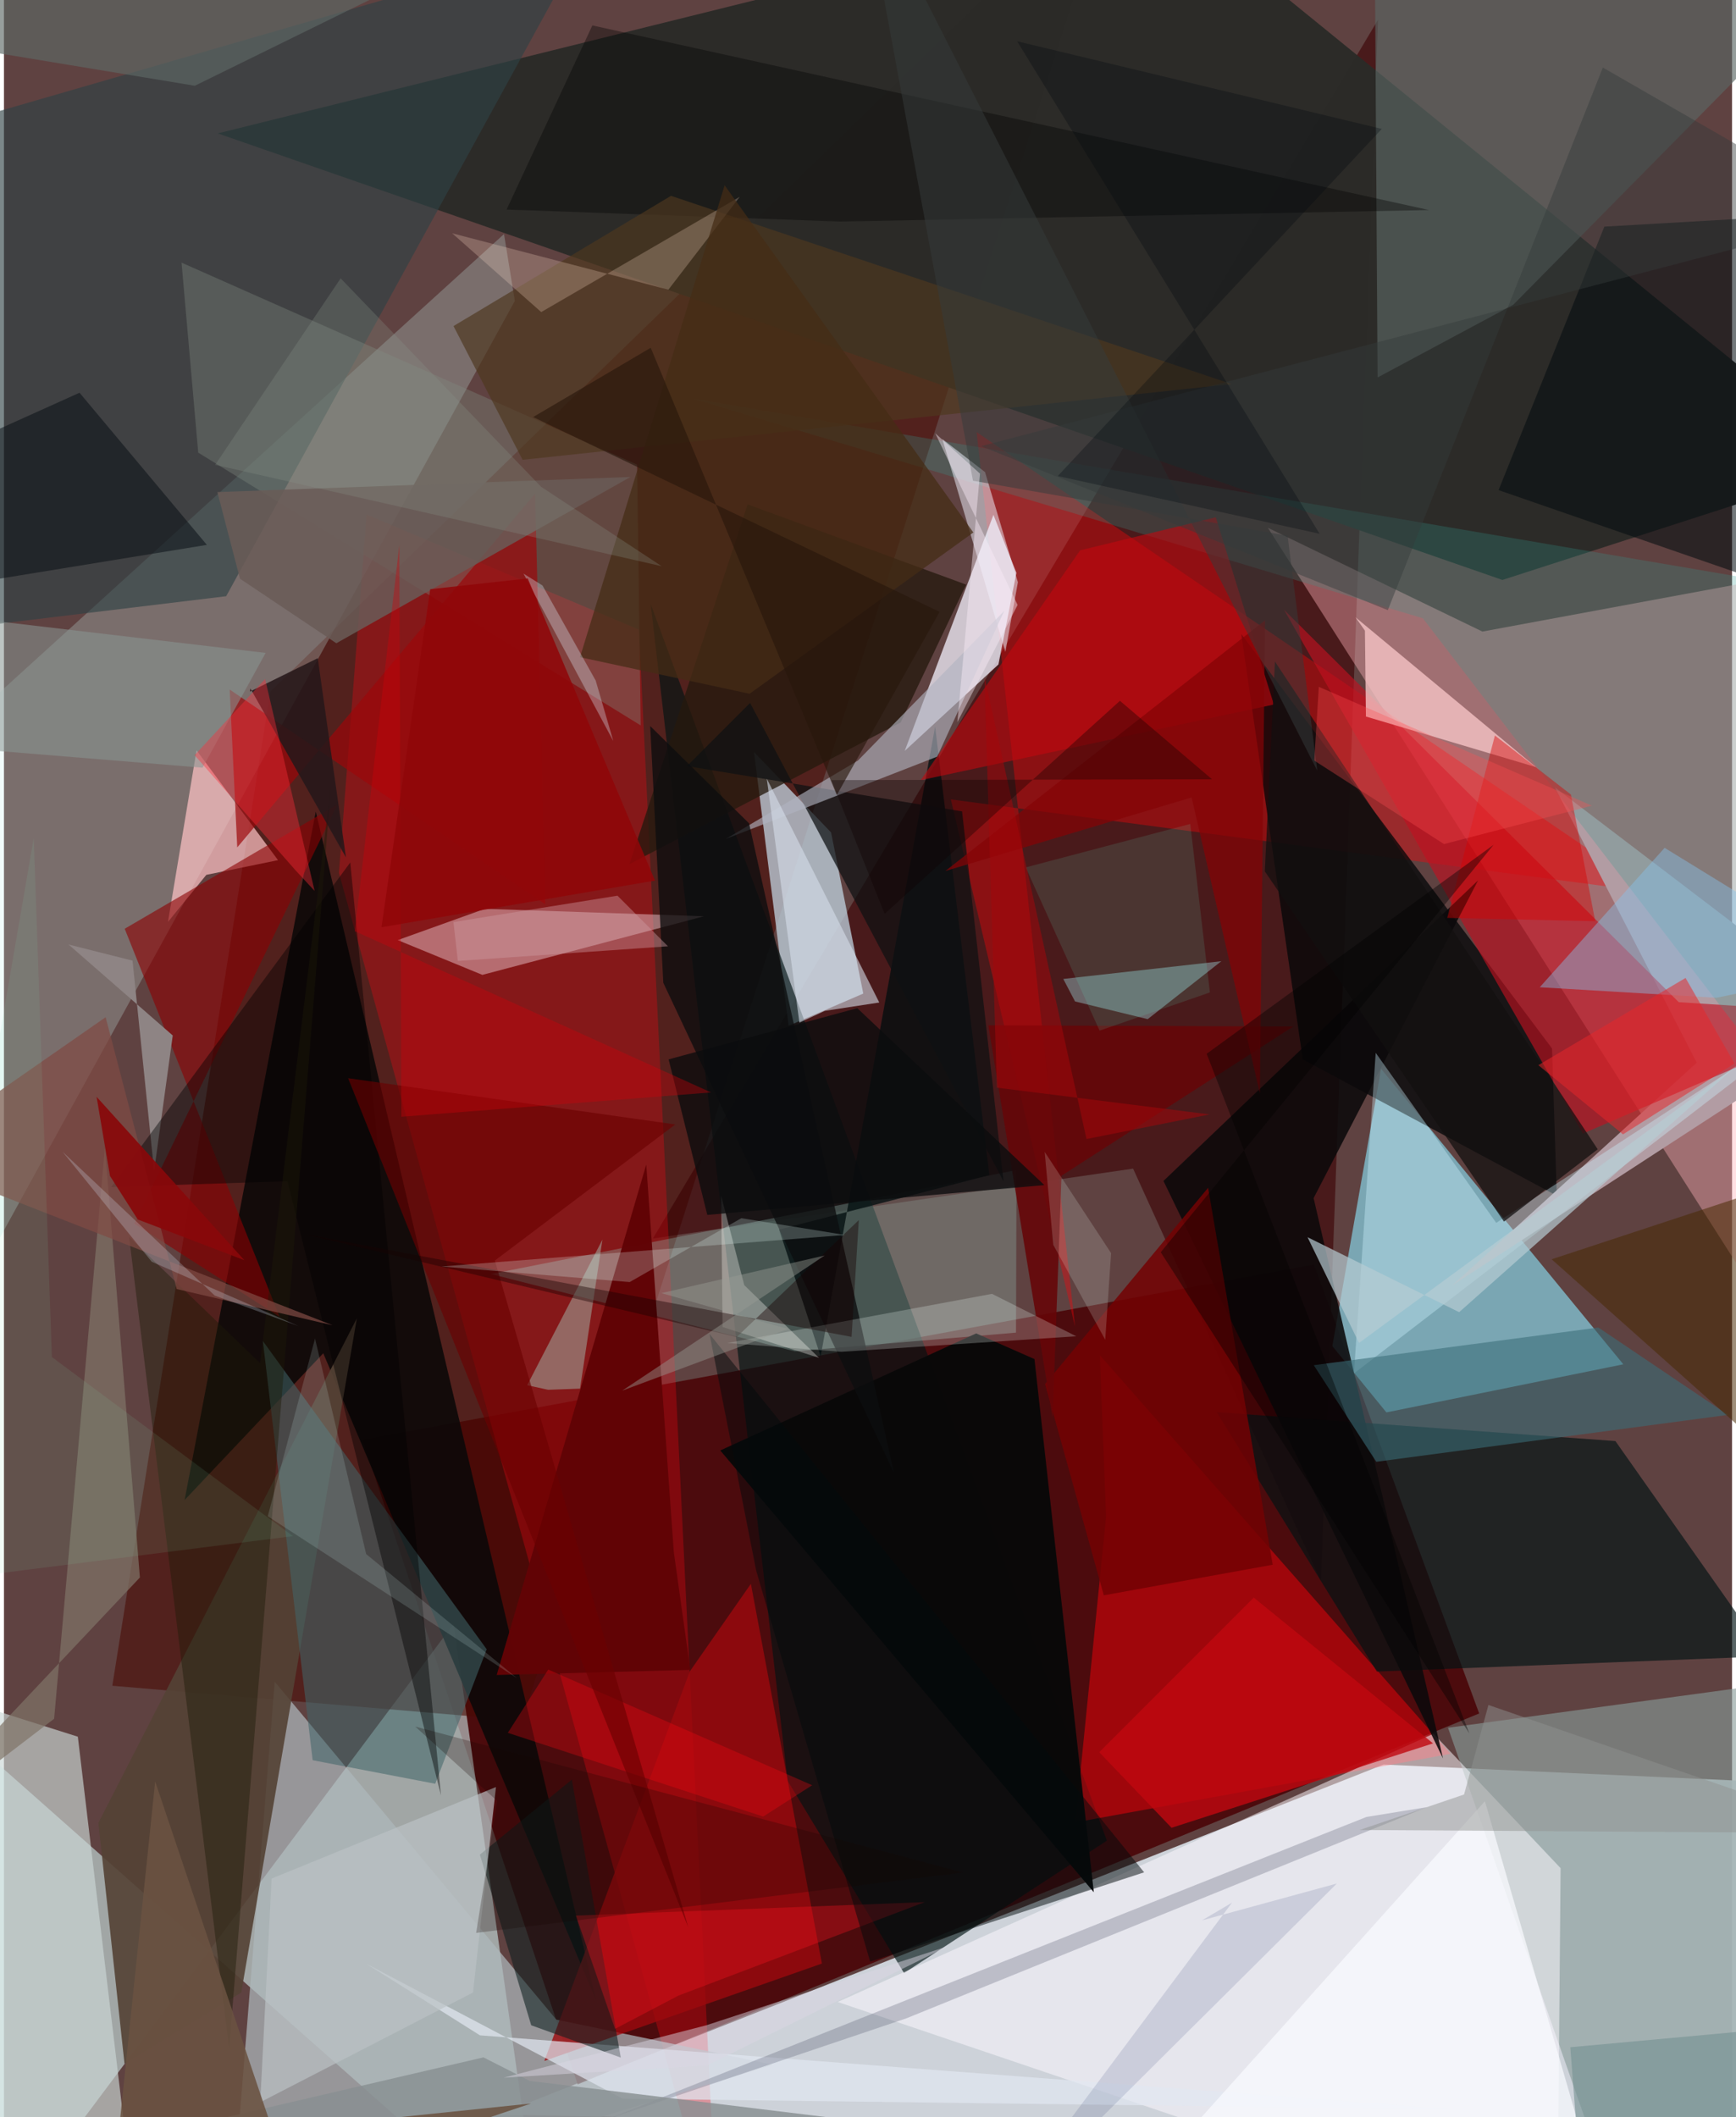 <svg xmlns="http://www.w3.org/2000/svg" width="228" height="278" viewBox="0 0 836 1024"><path fill="#5f4241" d="M0 0h836v1024H0z"/><path fill="#dbe4ec" fill-opacity=".89" d="M861.732 1035.294l-622.477-12.549 428.12-169.286 228.348 10.33z"/><path fill="#480204" fill-opacity=".847" d="M277.557 1008.13L173.494 696.37l460.244-84.734 79.931 217.103z"/><path fill="#d7f7f8" fill-opacity=".549" d="M-7.297 1086l4.66-232.607L260.065 1086l-42.52-300.616z"/><path fill="#8be5fa" fill-opacity=".616" d="M642.637 651.057l23.57-134.104 117.192 142.914-114.617 23.266z"/><path fill="#4a0903" fill-opacity=".576" d="M52.426 815.341l76.492-480.899L536.961-62 250.665 832.179z"/><path fill="#3b0103" fill-opacity=".604" d="M546.244 565.218l90.91 199.684 27.589-755.37-350.795 589.482z"/><path fill="#ffb3ba" fill-opacity=".404" d="M898 705.068l-24.2-428.972-158.565 29.37-103.77-50.18z"/><path fill="#2b2b28" fill-opacity=".969" d="M898 224.606L561.456-49.08 103.434 64.52 724.908 280.5z"/><path fill="#c9f2ed" fill-opacity=".255" d="M241.91 113.212l5.23 32.354L-62 707.832l26.077-342.22z"/><path fill="#c0d3e0" fill-opacity=".749" d="M400.133 402.612l-37.293-38.915 16.742 132.443 36.134-15.585z"/><path fill="#fd0512" fill-opacity=".298" d="M162.058 422.165L345.22 1086l-38.043-781.48-131.737-55.623z"/><path fill="#fe0007" fill-opacity=".361" d="M458.087 386.643l60.058 254.953-47.59-432.594 326.497 222.59z"/><path fill="#020607" fill-opacity=".745" d="M628.318 512.367L598.595 306.7l150.32 200.404 2.307 71.225z"/><path fill="#001414" fill-opacity=".643" d="M435.444 954.32l-56.317-92.99-66.257-569.157 220.712 598.084z"/><path fill="#adb8bc" fill-opacity=".714" d="M267.198 976.795L130.99 813.379l-21.343 264.99 262.337-79.737z"/><path fill="#fe020a" fill-opacity=".463" d="M530.158 655.46l3.012 78.193-14.846 147.766 181.525-33.158z"/><path fill="#f0ecfa" fill-opacity=".765" d="M489.791 277.07L478.68 249l-42.924 114.197 45.351-41.826z"/><path fill="#889b98" fill-opacity=".62" d="M898 808.451l-21.553 221.85L786.345 1086 698.59 835.652z"/><path fill="#0c0808" fill-opacity=".89" d="M286.506 967.635L154.475 654.517 87.4 725.487l63.448-332.934z"/><path fill="#001315" fill-opacity=".655" d="M586.703 683.012l192.869 13.979 73.29 104.1-188.694 7.385z"/><path fill="#544235" fill-opacity=".91" d="M45.689 881.637l125.017-243.976L114.8 963.723l-56.482 34.405z"/><path fill="#fdf9ff" fill-opacity=".518" d="M403.36 968.283L691.58 838.54l61.475 65.014L751.482 1086z"/><path fill="#92b9b0" fill-opacity=".333" d="M235.583 616.199l254.268-50.28-.254 78.625-107.023 9.032z"/><path fill="#b29ca3" d="M818.932 513.986l-68.587-133.12L898 493.334 700.548 621.79z"/><path fill="#c11021" fill-opacity=".631" d="M763.85 548.275l-144.574-253.33L810.23 484.72l87.77 5.628z"/><path fill="#cbd7d6" fill-opacity=".655" d="M61.25 1053.798L8.61 1086-62 809.05l97.74 30.93z"/><path fill="#e5bcc4" fill-opacity=".51" d="M231.442 471.514l-40.957-16.816 42.207-15.14 105.92 3.614z"/><path fill="#2f4244" fill-opacity=".631" d="M-62 308.873V71.003l343.016-99.264-173.514 316.63z"/><path fill="#9d090d" fill-opacity=".788" d="M361.345 766.03l-29.539 42.35-70.385 188.428 134.277-47.106z"/><path fill="#5a6763" fill-opacity=".647" d="M664.53 182.566l-1.575-241.91L898-22.67 730.155 147.4z"/><path fill="#7e897e" fill-opacity=".365" d="M306.3 224.727L85.91 127.024l8.071 91.9L308.04 350.858z"/><path fill="#ffc3c5" fill-opacity=".71" d="M97.905 423.134l34.684-7.107-39.417-53.112-13.82 82.957z"/><path fill="#020e0f" fill-opacity=".765" d="M450.473 351.425l26.248 216.948-101.717 26.332 20.084 61.333z"/><path fill="#0c0a0b" fill-opacity=".882" d="M696.166 850.482l-62.587-271.006 79.575-153.7-152.215 145.4z"/><path fill="#426569" fill-opacity=".557" d="M208.636 862.75l-59.298-11.392-24.083-202.732L233.543 797.7z"/><path fill="#f6c3c5" fill-opacity=".792" d="M658.398 305.007l.482 41.554 82.225 24.46-87.267-72.458z"/><path fill="#25190d" fill-opacity=".773" d="M359.779 243.968l-57.225 174.017 131.26-68.597 31.65-66.632z"/><path fill="#030b10" fill-opacity=".553" d="M877.027 290.372l-15.886-185.769-86.916 5.012-51.164 127.434z"/><path fill="#8d0103" fill-opacity=".6" d="M133.356 636.908l-70.309-45.086 98.23-202.685-102.862 60.065z"/><path fill="#090909" fill-opacity=".973" d="M346.532 701.534l123.812-56.62 28.185 12.423 28.71 257.876z"/><path fill="#cdf4fe" fill-opacity=".365" d="M889.743 482.306L721.92 591.457l-58.308-82.247-10.526 155.057z"/><path fill="#319d8f" fill-opacity=".251" d="M332.945 192.7l353.471 106.347L898 574.613V288.9z"/><path fill="#c2070e" fill-opacity=".596" d="M614.346 340.755l-170.843 36.59 77.126-111.172 65.627-15.991z"/><path fill="#3a6d79" fill-opacity=".576" d="M771.338 642.08l-137.682 18.217 30.234 46.727 170.142-22.696z"/><path fill="#9c060a" fill-opacity=".686" d="M109.212 333.524l3.646 76.327 144.12-171.15 4.863 198.623z"/><path fill="#edf2fc" fill-opacity=".51" d="M484.463 315.28l6.048-33.685-15.896-53.265-20.642-15.963z"/><path fill="#730203" fill-opacity=".847" d="M613.79 756.799l-31.262-182.307-78.856 94.939 28.401 102.172z"/><path fill="#610406" fill-opacity=".992" d="M310.732 563.226l13.311 187.35 7.995 57.091-93.672 2.471z"/><path fill="#a4bbaf" fill-opacity=".486" d="M263.25 672.184l15.45-.55 10.825-72.073-36.389 70.414z"/><path fill="#87c3ed" fill-opacity=".427" d="M898 468.227l-94.622-58.159-60.41 67.431 85.487 5.076z"/><path fill="#e1e6f0" fill-opacity=".706" d="M299.276 1015.046l399.652 5.072-468.64-35.692-54.9-34.568z"/><path fill="#0f1112" fill-opacity=".729" d="M463.508 392.437L330.415 370.54l30.54-30.551 122.6 231.32z"/><path fill-opacity=".353" d="M689.41 101.594l-284.838 5.57-161.422-5.813 41.504-89.052z"/><path fill="#3b3e5a" fill-opacity=".243" d="M436.425 976.25l-144.866 48.875 367.545-146.32 29.287-4.767z"/><path fill="#0d1e1f" fill-opacity=".569" d="M274.73 860.754l-44.487 36.256 24.83 82.551 43.337 15.62z"/><path fill="#b0b4c1" fill-opacity=".624" d="M349.337 405.693l63.774-37.826 70.803-72.388-32.428 70.474z"/><path fill="#90b8bd" fill-opacity=".49" d="M553.306 492.924l-35.146-8.56-5.692-10.884 76.468-8.585z"/><path fill="#4e371f" fill-opacity=".671" d="M217.478 157.705l33.426 64.705 343.018-36.645-271.237-91.043z"/><path fill="#0c0e0f" fill-opacity=".776" d="M318.964 475.33l-6.33-124.167 47.848 47.079 70.076 314.145z"/><path fill="#7f7467" fill-opacity=".706" d="M24.269 831.303l-82.316 62.952L65.765 762.972 48.85 554.944z"/><path fill="#660608" fill-opacity=".898" d="M511.62 568.643l-4.317 117.051-31.09-189.778 147.45.597z"/><path fill="#f2fffc" fill-opacity=".231" d="M477.995 625.79l-128.051 23.768 55.271 4.267 113.53-7.514z"/><path fill="#050b12" fill-opacity=".494" d="M36.564 189.952L-62 234.35l10.194 53.634 149.97-24.44z"/><path fill="#888f92" fill-opacity=".824" d="M75.92 1031.407l156.052-36.333 22.373 11.392 154.071 18.79z"/><path fill="#d70001" fill-opacity=".427" d="M721.285 355.729l-23.07 88.227 71.592 1.607-11.779-61.292z"/><path fill="#d6deeb" fill-opacity=".588" d="M384.814 494.598l12.317-5.684 26.324-4.034-54.417-108.274z"/><path fill="#6a5b57" fill-opacity=".855" d="M303.02 230.708l-142.219 80.415-46.627-31.234-10.936-41.887z"/><path fill="#b6cbd2" fill-opacity=".698" d="M838.434 515.243L703.98 634.654l-73.35-36.26 24.917 51.143z"/><path fill="#8e8484" d="M72.642 566.442l9.015-65.624-50.41-43.985 30.962 7.794z"/><path fill="#c0080f" fill-opacity=".804" d="M691.349 843.212l-86.73-70.509-74.739 74.793 34.969 36.546z"/><path fill="#fe131f" fill-opacity=".322" d="M295.631 981.289l30.62-16.07 119.202-45.233-168.768 6.53z"/><path fill="#020000" fill-opacity=".42" d="M51.932 574.107l115.601-156.96 43.886 451.188-74.28-297.016z"/><path fill="#ffdfc9" fill-opacity=".243" d="M259.914 150.94l96.042-55.747-34.523 44.922-104.591-27.278z"/><path fill="#fffdf6" fill-opacity=".325" d="M346.95 578.337l11.19 43.238 36.173 35.182-46.672-14.922z"/><path fill="#472800" fill-opacity=".525" d="M852.373 701.486L898 653.375l-27.718-84.33-121.564 40.023z"/><path fill="#1e1a08" fill-opacity=".431" d="M108.95 990.961L60.533 598.246l63.382 61.06 34.384-280.24z"/><path fill="#bbc2c5" fill-opacity=".69" d="M123.983 1016.786l102.922-53.074 11.118-99.386-108.527 44.262z"/><path fill="#ff0911" fill-opacity=".298" d="M243.757 838.106l19.55-30.599 127.684 55.946-23.703 15.156z"/><path fill="#0b0c0d" fill-opacity=".776" d="M321.55 512.381l18.704 75.235 163.048-14.426-90.484-85.585z"/><path fill="#6b0000" fill-opacity=".631" d="M324.78 543.858L166.501 521.49l164.567 410.732-93.581-322.536z"/><path fill="#120f10" fill-opacity=".733" d="M725.66 590.836L609.968 421.445l4.9-101.48 156.146 235.906z"/><path fill="#020b0d" fill-opacity=".506" d="M363.891 759.589l-22.547-114.38 210.241 260.373-132.547 43.199z"/><path fill="#452c15" fill-opacity=".733" d="M468.968 257.548l-120.33-167.92-69.95 228.234 82.022 17.697z"/><path fill="#899592" fill-opacity=".557" d="M-62 358.383l158.076 12.932 30.517-55.527-182.217-21.454z"/><path fill="#f9fbff" fill-opacity=".71" d="M716.444 871.19L523.688 1086l221.444-53.121L778.686 1086z"/><path fill="#26171a" fill-opacity=".875" d="M165.446 414.695l-46.23-81.706-.223 1.509 32.813-16.153z"/><path fill="#ff2d38" fill-opacity=".392" d="M141.038 420.928L92.23 365.254l34.11-36.839 23.95 102.494z"/><path fill="#d1efef" fill-opacity=".161" d="M150.48 647.4l-22.861 85.976 120.646 78.357-73.033-60.082z"/><path fill="#d1000a" fill-opacity=".357" d="M192.26 540.13l-.976-276.56-21.56 186.806 172.354 78.002z"/><path fill="#804b44" fill-opacity=".714" d="M159.006 640.987l-207.35-81.15 97.535-67.855L83.57 623.465z"/><path fill="#61ffd4" fill-opacity=".118" d="M530.037 498.475L583.409 480l-9.513-81.481-79.608 21.01z"/><path fill="#001859" fill-opacity=".118" d="M579.623 928.798l14.477-8.565-119.252 159.733 169.969-168.98z"/><path fill="#840406" fill-opacity=".729" d="M610.062 300.05l-154.65 121.217L574.56 385.69l33.02 143.19z"/><path fill="#363b3b" fill-opacity=".514" d="M620.974 259.12l14.371 113.624L414.433-62l54.34 294.508z"/><path fill="#5d6966" fill-opacity=".643" d="M192.706-7.82L2.116-62-56.51 16.855 92.33 41.478z"/><path fill="#ebfdf2" fill-opacity=".176" d="M507.624 602.073l-4.163-44.956 32.135 48.962-2.83 41.934z"/><path fill="#def4fe" fill-opacity=".318" d="M294.78 358.405l-43.454-80.98 9.204 5.752 25.733 45.99z"/><path fill="#353b3c" fill-opacity=".447" d="M898 104.374L773.506 32.663l-104.035 262.45-196.806-79.328z"/><path fill="#6b5241" fill-opacity=".875" d="M255.031 1017.374L49.851 1086l23.303-224.36 56.813 168.743z"/><path fill="#fbecf8" fill-opacity=".431" d="M461.238 349.28l10.932-120.21-21.643-19.513 39.85 83.023z"/><path fill="#d6e9f6" fill-opacity=".243" d="M101.978 626.624l-73.633-69.579 43.127 53.207 70.962 31.11z"/><path fill="#180200" fill-opacity=".408" d="M413.558 590.114L410.06 646.6l-263.876-49.53 208.294 49.635z"/><path fill="#dad6e4" fill-opacity=".471" d="M339.827 979.544l117.255-38.394-116.784 57.764-98.52 5.98z"/><path fill="#909290" fill-opacity=".482" d="M718.144 824.64l-11.782 43.294-50.504 17.17L898 886.621z"/><path fill="#e7262b" fill-opacity=".525" d="M813.51 472.998l23.68 41.395-53.954 34.257-40.94-33.467z"/><path fill="#89080a" fill-opacity=".918" d="M64.73 589.82l-13.432-21.036-6.491-38.297 71.477 79.014z"/><path fill="#9a9d96" fill-opacity=".431" d="M318.077 625.443l78.993-18.219-97.96 65.375 80.073-29.842z"/><path fill="#769093" fill-opacity=".616" d="M757.763 990.173l7.324 95.827h26.357L898 977.314z"/><path fill="#900609" fill-opacity=".871" d="M182.636 448.476l132.328-22.564-61.572-146.143-47.176 5.206z"/><path fill="#a5060b" fill-opacity=".525" d="M583.25 539.002l-102.906-12.945-5.992-198.775 49.349 223.64z"/><path fill="#28170c" fill-opacity=".631" d="M452.643 295.937l-196.621-94.23 56.86-33.5 90.03 216.321z"/><path fill="#81ddb0" fill-opacity=".106" d="M139.796 742.964L23.19 656.365l-8.783-251.007-62.356 361.353z"/><path fill="#cf9ca3" fill-opacity=".416" d="M296.808 433.21l-79.353 12.766 2.132 18.795 101.642-7.08z"/><path fill="#8c948c" fill-opacity=".263" d="M318.174 273.846l-58.352-38.433-96.938-100.789-60.708 90.197z"/><path fill="#150403" fill-opacity=".251" d="M238.563 871.026l-39.588-35.943 265.004 70.586-235.541 29.2z"/><path fill-opacity=".392" d="M581.836 509.679l127.085 328.736-149.303-232.746L720.625 408.62z"/><path fill="#020910" fill-opacity=".298" d="M490.14 19.956l176.42 42.391-156.757 167.897 126.698 27.94z"/><path fill="#e6fffb" fill-opacity=".231" d="M406.92 597.31l-195.312 15.25 91.114 7.53 54.009-30.892z"/><path fill="#0f0000" fill-opacity=".353" d="M539.878 338.95l44.539 37.956-184.162.414 25.78 64.691z"/><path fill="#ff4f52" fill-opacity=".322" d="M636.096 332.191l132.111 57.48-71.564 18.574-62.763-40.386z"/></svg>
